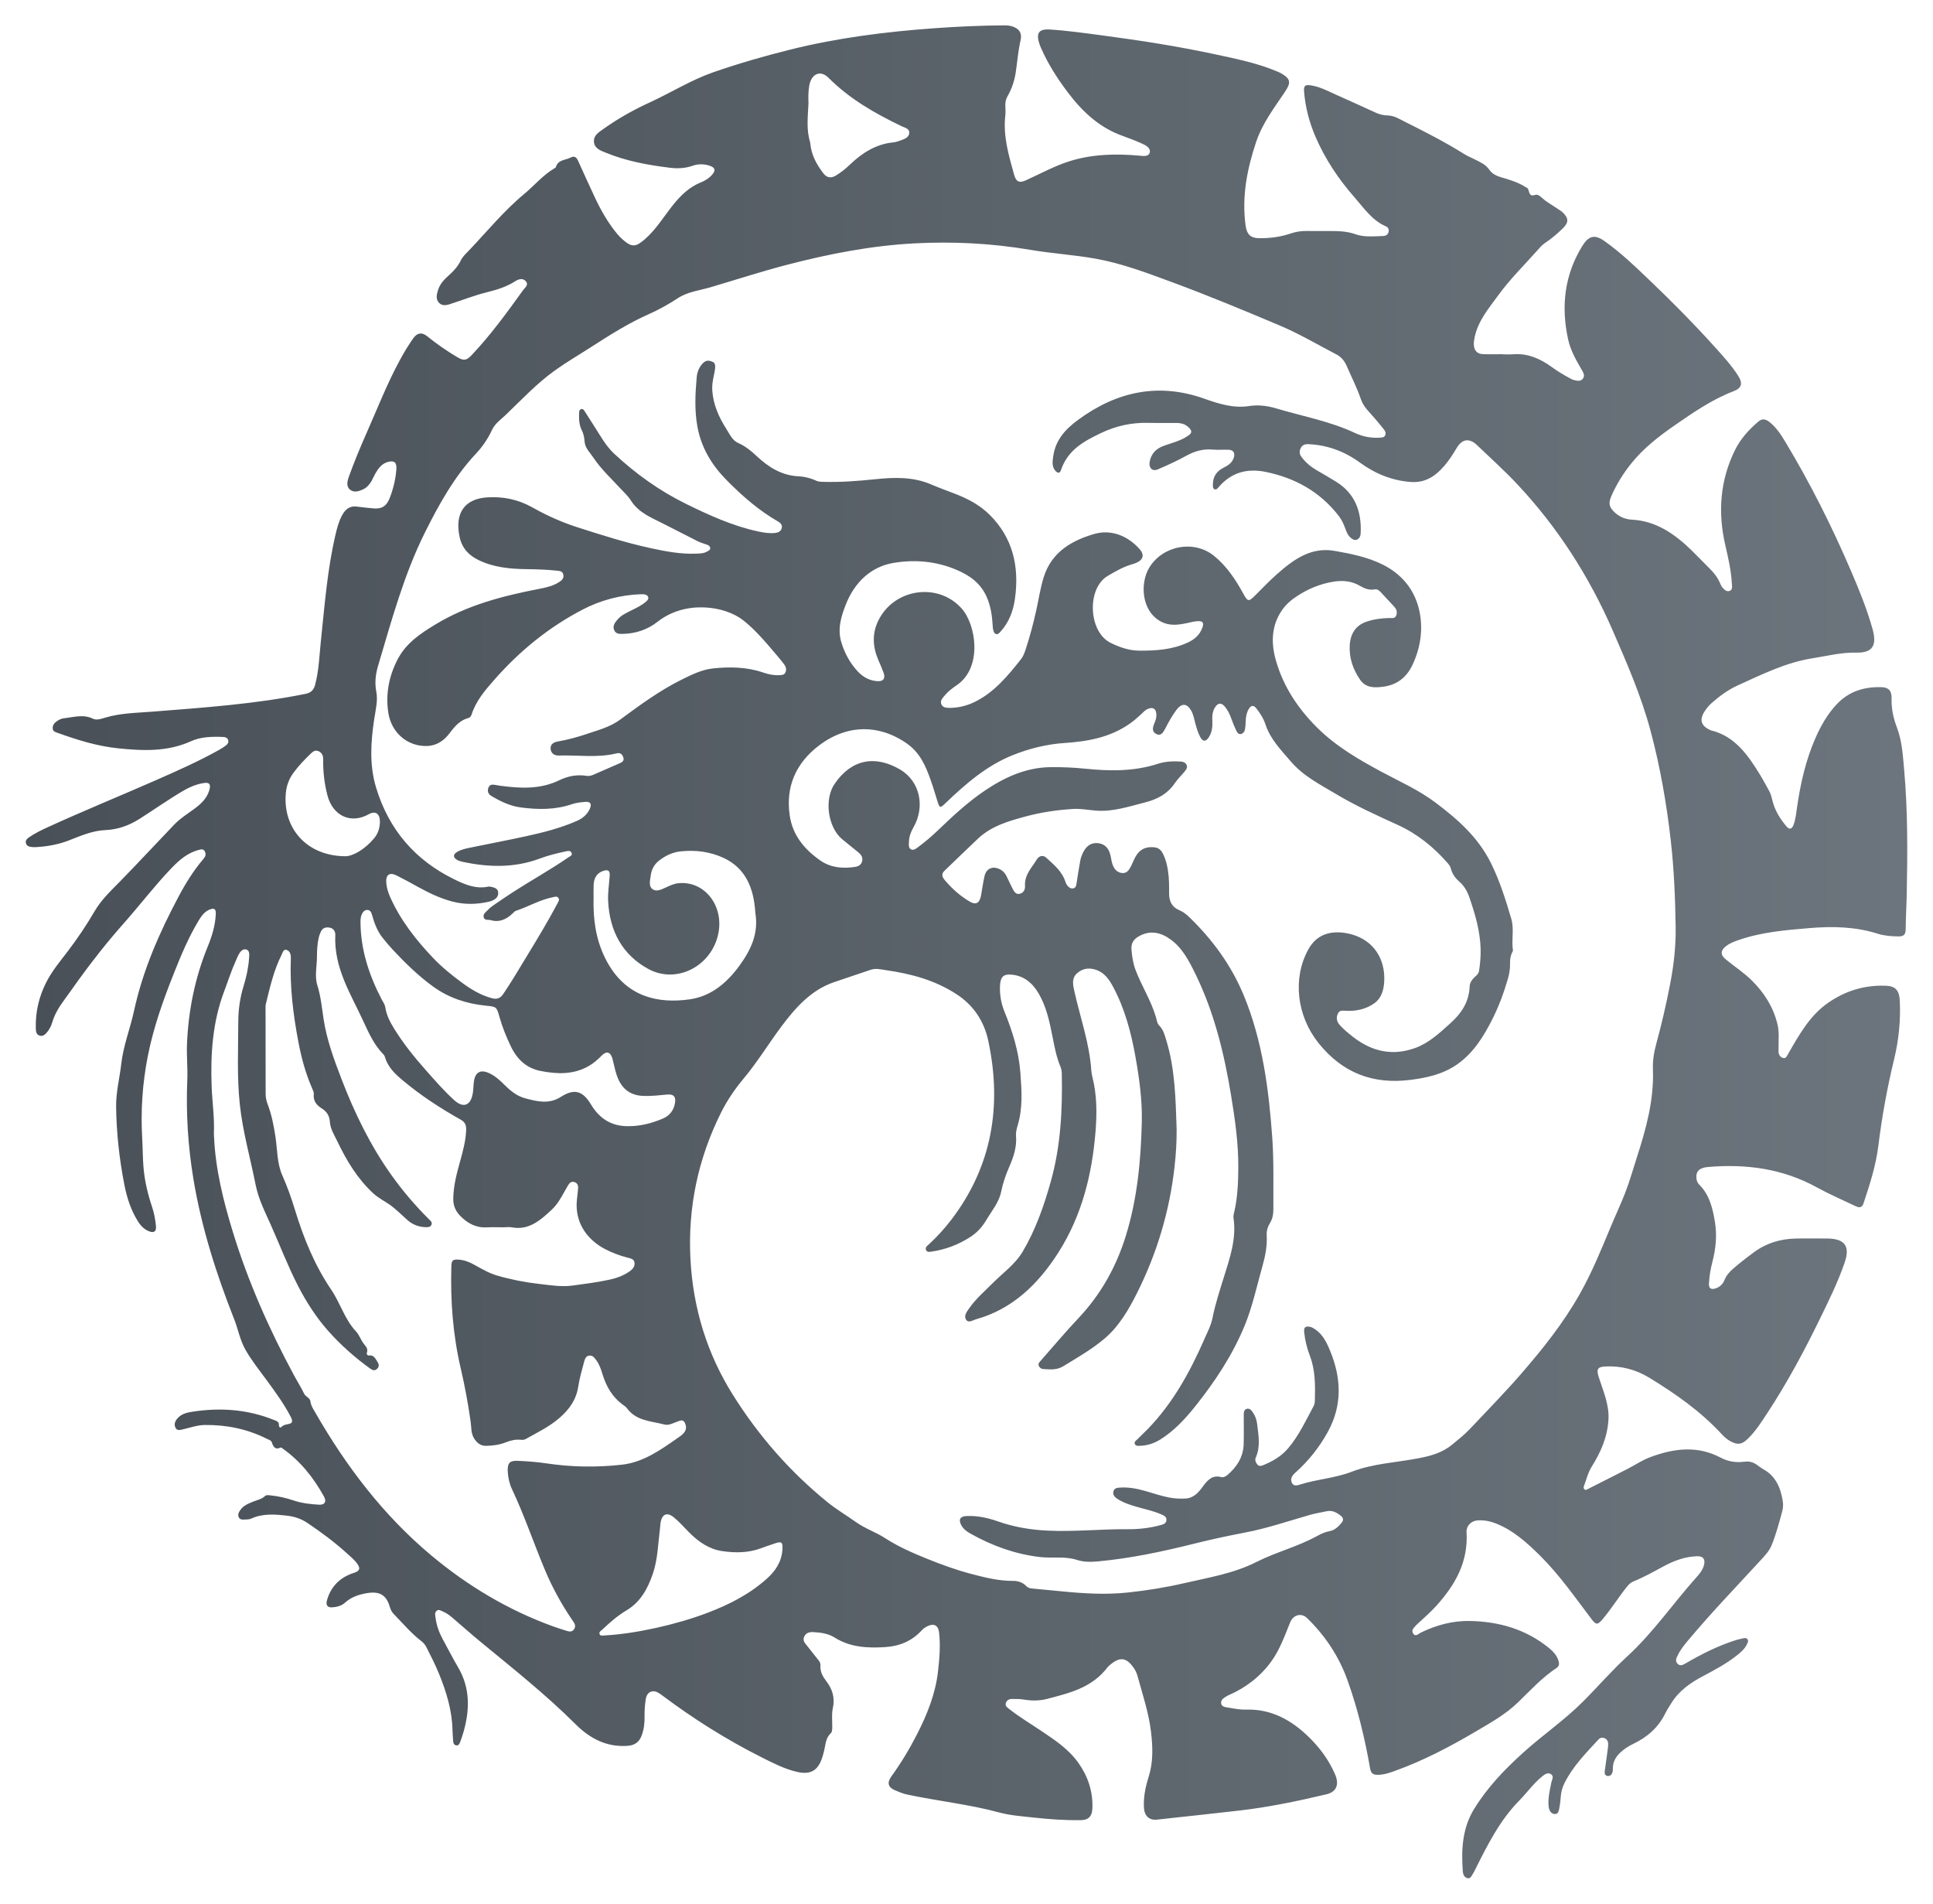 <svg width="130" height="128" viewBox="0 0 130 128" fill="none" xmlns="http://www.w3.org/2000/svg">
<path d="M101.043 23.824C101.287 23.824 101.533 23.84 101.775 23.821C102.74 23.745 103.577 24.111 104.355 24.674C104.741 24.954 105.144 25.201 105.56 25.424C105.653 25.474 105.749 25.528 105.849 25.552C106.064 25.604 106.305 25.672 106.463 25.45C106.608 25.247 106.478 25.042 106.374 24.863C106 24.215 105.624 23.57 105.459 22.814C104.973 20.581 105.22 18.477 106.414 16.54C106.833 15.86 107.244 15.745 107.878 16.191C109.019 16.992 110.028 17.975 111.043 18.944C112.519 20.353 113.955 21.809 115.328 23.334C115.877 23.944 116.434 24.548 116.885 25.248C117.227 25.778 117.141 26.093 116.585 26.306C115.15 26.857 113.878 27.731 112.611 28.611C111.545 29.352 110.518 30.144 109.685 31.19C109.16 31.848 108.716 32.561 108.373 33.346C108.156 33.842 108.211 34.102 108.602 34.463C108.935 34.769 109.334 34.921 109.754 34.942C111.361 35.024 112.612 35.887 113.756 36.997C114.169 37.398 114.563 37.823 114.976 38.225C115.274 38.514 115.52 38.838 115.688 39.23C115.727 39.32 115.766 39.416 115.826 39.488C115.96 39.649 116.122 39.815 116.334 39.727C116.539 39.643 116.48 39.411 116.471 39.231C116.425 38.354 116.228 37.507 116.032 36.658C115.522 34.456 115.678 32.323 116.666 30.295C117.049 29.509 117.619 28.885 118.263 28.339C118.503 28.136 118.736 28.174 118.967 28.35C119.434 28.703 119.758 29.194 120.06 29.696C121.736 32.477 123.197 35.386 124.488 38.393C125.033 39.663 125.555 40.944 125.932 42.286C126.251 43.423 125.928 43.908 124.82 43.883C123.823 43.862 122.865 44.109 121.891 44.263C120.104 44.545 118.491 45.35 116.857 46.091C116.216 46.382 115.635 46.811 115.095 47.289C114.927 47.438 114.779 47.622 114.652 47.814C114.279 48.379 114.387 48.781 114.969 49.064C115.001 49.079 115.031 49.1 115.064 49.108C116.642 49.486 117.54 50.735 118.36 52.081C118.577 52.436 118.77 52.806 118.975 53.169C119.096 53.385 119.151 53.62 119.212 53.864C119.377 54.527 119.735 55.084 120.162 55.585C120.345 55.799 120.516 55.742 120.615 55.478C120.76 55.092 120.799 54.68 120.858 54.273C121.091 52.663 121.448 51.09 122.101 49.611C122.466 48.785 122.911 48.007 123.521 47.358C124.36 46.463 125.407 46.168 126.551 46.206C127.025 46.221 127.231 46.461 127.216 46.97C127.195 47.658 127.336 48.288 127.578 48.929C127.913 49.812 127.973 50.773 128.057 51.718C128.311 54.569 128.289 57.428 128.23 60.286C128.215 60.996 128.169 61.706 128.165 62.418C128.163 62.856 128.047 62.971 127.636 62.964C127.182 62.956 126.722 62.922 126.291 62.785C124.783 62.306 123.245 62.275 121.699 62.404C120.09 62.539 118.478 62.67 116.926 63.208C116.626 63.311 116.33 63.421 116.073 63.624C115.708 63.913 115.69 64.2 116.053 64.5C116.642 64.986 117.283 65.395 117.831 65.942C118.649 66.758 119.261 67.707 119.543 68.881C119.664 69.386 119.608 69.9 119.614 70.41C119.615 70.51 119.605 70.61 119.609 70.709C119.618 70.918 119.72 71.073 119.9 71.132C120.108 71.201 120.171 71.011 120.258 70.861C120.992 69.59 121.7 68.306 122.913 67.452C124.115 66.607 125.418 66.224 126.84 66.281C127.477 66.307 127.734 66.592 127.767 67.29C127.83 68.621 127.696 69.938 127.385 71.223C126.921 73.135 126.569 75.067 126.327 77.025C126.161 78.37 125.75 79.645 125.326 80.915C125.211 81.261 124.988 81.195 124.76 81.086C123.901 80.675 123.025 80.299 122.189 79.839C119.877 78.567 117.42 78.252 114.873 78.467C114.29 78.516 114.041 78.765 114.09 79.23C114.108 79.398 114.168 79.545 114.283 79.659C114.975 80.346 115.192 81.265 115.34 82.207C115.479 83.094 115.392 83.972 115.167 84.836C115.042 85.318 114.957 85.808 114.932 86.309C114.916 86.628 115.074 86.714 115.326 86.647C115.622 86.567 115.854 86.375 115.976 86.073C116.105 85.751 116.314 85.517 116.564 85.302C117.017 84.911 117.486 84.546 117.966 84.194C118.81 83.574 119.752 83.303 120.759 83.279C121.479 83.262 122.2 83.276 122.921 83.277C122.967 83.277 123.014 83.278 123.06 83.281C124.097 83.344 124.418 83.835 124.064 84.877C123.617 86.193 123.003 87.429 122.4 88.667C121.343 90.835 120.206 92.954 118.893 94.959C118.479 95.591 118.076 96.235 117.533 96.755C117.137 97.135 116.864 97.169 116.39 96.918C116.157 96.794 115.963 96.619 115.782 96.423C114.351 94.878 112.666 93.702 110.916 92.636C110.016 92.087 109.02 91.828 107.969 91.88C107.431 91.906 107.354 92.071 107.521 92.597C107.813 93.523 108.23 94.418 108.174 95.442C108.109 96.619 107.657 97.645 107.063 98.591C106.792 99.022 106.688 99.495 106.516 99.952C106.489 100.025 106.504 100.102 106.569 100.153C106.621 100.194 106.674 100.179 106.731 100.15C107.651 99.682 108.576 99.223 109.493 98.749C109.985 98.495 110.448 98.179 110.966 97.985C112.56 97.388 114.148 97.174 115.736 98.019C116.237 98.286 116.782 98.356 117.335 98.284C117.655 98.242 117.93 98.319 118.188 98.516C118.32 98.617 118.455 98.717 118.599 98.797C119.411 99.246 119.751 100.02 119.897 100.936C119.936 101.177 119.919 101.409 119.856 101.639C119.646 102.403 119.445 103.172 119.146 103.901C118.972 104.328 118.646 104.65 118.345 104.978C116.721 106.744 115.059 108.472 113.512 110.32C113.256 110.626 113.006 110.94 112.829 111.309C112.744 111.484 112.639 111.677 112.811 111.859C112.988 112.047 113.168 111.957 113.352 111.85C114.446 111.212 115.57 110.648 116.769 110.271C116.924 110.222 117.086 110.196 117.244 110.158C117.351 110.132 117.458 110.124 117.529 110.232C117.602 110.342 117.537 110.452 117.492 110.548C117.338 110.884 117.066 111.105 116.795 111.32C116.09 111.878 115.306 112.291 114.526 112.706C113.692 113.15 112.927 113.671 112.399 114.522C112.258 114.75 112.109 114.975 111.99 115.217C111.51 116.189 110.755 116.821 109.838 117.258C109.528 117.406 109.241 117.592 108.983 117.829C108.67 118.117 108.462 118.463 108.47 118.927C108.472 119.024 108.46 119.13 108.424 119.218C108.362 119.372 108.234 119.444 108.082 119.409C107.922 119.372 107.906 119.229 107.925 119.082C107.992 118.588 108.063 118.095 108.129 117.601C108.144 117.49 108.153 117.377 108.154 117.265C108.154 117.088 108.081 116.951 107.924 116.881C107.772 116.813 107.623 116.831 107.504 116.96C106.664 117.874 105.784 118.752 105.211 119.906C105.077 120.175 104.998 120.458 104.97 120.76C104.947 120.996 104.934 121.234 104.888 121.465C104.844 121.686 104.84 122.003 104.537 121.973C104.274 121.948 104.166 121.682 104.145 121.422C104.103 120.893 104.226 120.381 104.329 119.869C104.365 119.683 104.519 119.462 104.333 119.313C104.123 119.145 103.901 119.294 103.726 119.435C103.137 119.909 102.692 120.545 102.162 121.083C100.871 122.394 100.046 124.041 99.219 125.69C99.17 125.788 99.123 125.89 99.063 125.982C98.966 126.128 98.902 126.348 98.676 126.283C98.467 126.224 98.392 126.027 98.377 125.821C98.269 124.353 98.348 122.925 99.134 121.642C100.038 120.168 101.205 118.961 102.454 117.834C103.752 116.661 105.192 115.681 106.437 114.438C107.449 113.428 108.392 112.334 109.441 111.371C111.175 109.781 112.522 107.813 114.087 106.059C114.288 105.835 114.485 105.601 114.581 105.296C114.715 104.871 114.564 104.632 114.15 104.641C113.331 104.658 112.578 104.942 111.855 105.332C111.201 105.686 110.552 106.05 109.866 106.328C109.689 106.4 109.552 106.523 109.425 106.679C108.84 107.406 108.348 108.214 107.74 108.921C107.45 109.256 107.331 109.258 107.057 108.896C105.948 107.437 104.898 105.921 103.607 104.635C102.71 103.742 101.777 102.898 100.603 102.437C100.193 102.276 99.775 102.195 99.339 102.235C98.94 102.272 98.605 102.605 98.63 103.012C98.753 105.041 97.852 106.578 96.611 107.959C96.238 108.373 95.826 108.737 95.419 109.11C95.366 109.158 95.307 109.201 95.262 109.256C95.121 109.428 94.866 109.596 95.046 109.85C95.209 110.08 95.406 109.846 95.573 109.766C96.615 109.263 97.709 108.971 98.849 108.994C100.802 109.032 102.629 109.538 104.212 110.843C104.466 111.052 104.68 111.292 104.797 111.617C104.869 111.816 104.888 112.018 104.69 112.149C103.72 112.786 102.93 113.652 102.094 114.463C101.26 115.272 100.262 115.827 99.286 116.403C97.523 117.444 95.718 118.391 93.804 119.077C93.409 119.218 93.012 119.355 92.581 119.336C92.308 119.324 92.194 119.193 92.146 118.915C91.793 116.9 91.317 114.919 90.632 113.002C90.047 111.364 89.116 109.976 87.909 108.802C87.526 108.429 86.98 108.566 86.766 109.09C86.398 109.994 86.071 110.925 85.502 111.709C84.752 112.742 83.783 113.477 82.655 113.972C82.634 113.982 82.609 113.985 82.59 113.998C82.395 114.127 82.111 114.234 82.122 114.498C82.134 114.781 82.442 114.789 82.644 114.825C83.032 114.896 83.429 114.964 83.82 114.953C85.48 114.908 86.839 115.639 88.029 116.804C88.755 117.515 89.363 118.327 89.783 119.296C90.079 119.979 89.895 120.485 89.207 120.648C87.281 121.103 85.347 121.508 83.385 121.736C81.527 121.951 79.666 122.147 77.807 122.351C77.292 122.408 76.962 122.099 76.933 121.547C76.897 120.836 77.032 120.159 77.245 119.492C77.562 118.499 77.533 117.497 77.411 116.462C77.26 115.172 76.85 113.97 76.515 112.74C76.466 112.56 76.402 112.387 76.3 112.231C75.784 111.433 75.321 111.36 74.626 111.971C74.581 112.011 74.531 112.046 74.495 112.094C73.445 113.489 71.921 113.84 70.417 114.234C69.888 114.373 69.36 114.363 68.825 114.274C68.575 114.232 68.316 114.24 68.061 114.237C67.874 114.236 67.708 114.313 67.645 114.513C67.584 114.707 67.738 114.807 67.857 114.901C68.54 115.444 69.284 115.883 70.002 116.367C70.915 116.983 71.843 117.581 72.519 118.527C73.15 119.412 73.489 120.391 73.471 121.51C73.462 122.113 73.233 122.38 72.668 122.387C71.598 122.4 70.532 122.324 69.469 122.207C68.706 122.123 67.936 122.069 67.193 121.868C65.151 121.315 63.055 121.102 60.996 120.661C60.725 120.603 60.462 120.491 60.203 120.382C59.718 120.18 59.638 119.872 59.955 119.433C60.599 118.545 61.165 117.602 61.67 116.616C62.351 115.284 62.913 113.901 63.085 112.377C63.182 111.512 63.257 110.639 63.156 109.765C63.103 109.311 62.837 109.147 62.436 109.317C62.274 109.387 62.124 109.477 61.998 109.615C61.311 110.365 60.465 110.696 59.496 110.753C58.319 110.822 57.178 110.767 56.121 110.102C55.697 109.835 55.197 109.77 54.707 109.743C54.456 109.728 54.208 109.773 54.082 110.051C53.959 110.322 54.147 110.493 54.288 110.673C54.542 110.997 54.798 111.32 55.054 111.642C55.133 111.741 55.187 111.852 55.177 111.982C55.145 112.403 55.332 112.728 55.565 113.032C55.979 113.572 56.168 114.152 56.009 114.872C55.922 115.264 55.977 115.692 55.971 116.103C55.968 116.267 55.98 116.444 55.857 116.56C55.591 116.812 55.533 117.153 55.471 117.498C55.437 117.681 55.39 117.862 55.339 118.041C55.058 119.036 54.547 119.359 53.594 119.138C52.758 118.945 51.991 118.549 51.224 118.163C48.883 116.986 46.658 115.59 44.539 114C44.454 113.936 44.365 113.876 44.274 113.822C43.885 113.591 43.507 113.768 43.432 114.235C43.369 114.628 43.342 115.027 43.349 115.428C43.356 115.855 43.308 116.27 43.162 116.676C42.988 117.16 42.663 117.357 42.2 117.389C40.834 117.485 39.706 116.928 38.727 115.953C36.68 113.912 34.431 112.139 32.221 110.315C31.632 109.829 31.059 109.318 30.479 108.82C30.269 108.64 30.054 108.468 29.801 108.366C29.656 108.308 29.501 108.175 29.347 108.325C29.216 108.452 29.274 108.625 29.294 108.784C29.359 109.299 29.532 109.772 29.775 110.219C30.121 110.854 30.451 111.5 30.816 112.123C31.617 113.49 31.598 114.93 31.186 116.413C31.119 116.652 31.035 116.885 30.953 117.118C30.907 117.251 30.84 117.383 30.683 117.358C30.512 117.331 30.48 117.179 30.471 117.019C30.459 116.782 30.437 116.546 30.431 116.309C30.398 114.973 30.008 113.727 29.518 112.527C29.273 111.927 28.973 111.343 28.68 110.762C28.598 110.597 28.477 110.456 28.333 110.346C27.639 109.813 27.074 109.13 26.46 108.503C26.319 108.358 26.253 108.171 26.195 107.983C25.957 107.212 25.485 106.986 24.673 107.123C24.148 107.212 23.635 107.373 23.206 107.761C22.962 107.982 22.644 108.06 22.326 108.078C22.021 108.095 21.899 107.92 21.989 107.604C22.233 106.744 22.768 106.176 23.539 105.852C23.647 105.807 23.76 105.776 23.87 105.735C24.194 105.612 24.243 105.451 24.032 105.154C23.826 104.864 23.553 104.645 23.296 104.413C22.476 103.673 21.595 103.024 20.69 102.412C20.263 102.122 19.797 101.968 19.284 101.911C18.468 101.82 17.666 101.758 16.884 102.113C16.751 102.174 16.588 102.166 16.439 102.174C16.287 102.182 16.124 102.183 16.049 102C15.978 101.829 16.064 101.682 16.151 101.55C16.365 101.225 16.701 101.104 17.026 100.968C17.294 100.856 17.588 100.816 17.817 100.598C17.917 100.502 18.057 100.535 18.186 100.548C18.709 100.604 19.22 100.711 19.72 100.883C20.29 101.078 20.878 101.141 21.47 101.175C21.837 101.195 21.978 100.971 21.792 100.632C21.085 99.349 20.195 98.243 19.028 97.412C18.98 97.378 18.91 97.315 18.878 97.331C18.511 97.504 18.382 97.298 18.273 96.96C18.239 96.854 18.05 96.795 17.925 96.733C16.605 96.073 15.21 95.798 13.762 95.816C13.259 95.822 12.781 96.001 12.292 96.11C12.11 96.15 11.909 96.223 11.798 95.991C11.689 95.76 11.78 95.55 11.931 95.376C12.211 95.053 12.594 94.975 12.974 94.918C14.833 94.636 16.657 94.763 18.429 95.479C18.596 95.546 18.77 95.579 18.759 95.835C18.754 95.938 18.848 96.033 18.912 95.963C19.082 95.777 19.292 95.788 19.497 95.727C19.724 95.659 19.643 95.439 19.551 95.262C19.089 94.377 18.505 93.583 17.924 92.789C17.428 92.112 16.902 91.461 16.488 90.72C16.137 90.093 16.014 89.372 15.751 88.707C14.545 85.656 13.546 82.529 13.004 79.254C12.641 77.059 12.502 74.841 12.597 72.618C12.632 71.806 12.543 71.006 12.576 70.196C12.67 67.912 13.121 65.723 13.977 63.63C14.26 62.941 14.476 62.232 14.512 61.471C14.528 61.132 14.424 61.039 14.123 61.149C13.785 61.273 13.57 61.553 13.383 61.859C12.706 62.971 12.198 64.177 11.714 65.394C10.986 67.22 10.322 69.071 9.938 71.023C9.579 72.853 9.455 74.701 9.565 76.568C9.601 77.178 9.597 77.791 9.643 78.4C9.713 79.352 9.932 80.27 10.232 81.167C10.37 81.581 10.449 82.009 10.489 82.445C10.521 82.786 10.372 82.911 10.069 82.807C9.735 82.692 9.486 82.451 9.291 82.145C8.81 81.39 8.536 80.541 8.363 79.658C8.026 77.932 7.833 76.186 7.809 74.421C7.796 73.44 8.047 72.493 8.156 71.528C8.295 70.305 8.753 69.17 9.011 67.982C9.607 65.227 10.72 62.712 12.014 60.278C12.492 59.379 13.029 58.516 13.685 57.749C13.82 57.59 13.872 57.433 13.772 57.244C13.674 57.058 13.507 57.115 13.365 57.15C12.624 57.336 12.056 57.827 11.526 58.38C10.392 59.564 9.391 60.88 8.302 62.109C7.222 63.328 6.206 64.613 5.245 65.945C4.925 66.389 4.614 66.84 4.289 67.279C3.954 67.732 3.669 68.212 3.505 68.769C3.434 69.009 3.318 69.226 3.159 69.413C3.02 69.576 2.864 69.711 2.642 69.626C2.427 69.543 2.413 69.333 2.408 69.129C2.38 68.043 2.619 67.028 3.099 66.073C3.489 65.297 4.036 64.649 4.55 63.974C5.206 63.113 5.812 62.215 6.362 61.272C6.81 60.501 7.449 59.905 8.052 59.289C9.289 58.025 10.491 56.724 11.716 55.448C12.142 55.004 12.666 54.69 13.15 54.325C13.544 54.026 13.896 53.684 14.063 53.178C14.208 52.734 14.092 52.581 13.668 52.656C13.206 52.738 12.774 52.908 12.36 53.15C11.349 53.741 10.389 54.422 9.399 55.051C8.677 55.511 7.923 55.782 7.065 55.817C6.215 55.852 5.413 56.206 4.616 56.515C3.898 56.793 3.156 56.92 2.399 56.961C2.283 56.967 2.166 56.96 2.051 56.942C1.907 56.919 1.78 56.854 1.741 56.684C1.7 56.507 1.806 56.404 1.927 56.319C2.317 56.044 2.741 55.838 3.168 55.642C5.571 54.539 8.015 53.545 10.434 52.483C11.896 51.841 13.357 51.195 14.759 50.409C14.903 50.329 15.041 50.235 15.175 50.138C15.296 50.05 15.395 49.933 15.344 49.764C15.294 49.597 15.155 49.559 15.007 49.553C14.27 49.523 13.519 49.534 12.842 49.841C11.256 50.559 9.619 50.486 7.971 50.32C6.563 50.178 5.212 49.76 3.878 49.278C3.738 49.227 3.565 49.194 3.546 48.993C3.528 48.788 3.635 48.634 3.785 48.522C3.939 48.408 4.105 48.317 4.296 48.297C4.946 48.227 5.592 48.007 6.248 48.325C6.505 48.45 6.806 48.335 7.07 48.256C8.099 47.946 9.161 47.937 10.211 47.854C13.674 47.581 17.139 47.346 20.56 46.652C20.898 46.584 21.095 46.408 21.19 46.054C21.453 45.074 21.477 44.058 21.584 43.056C21.835 40.688 22.015 38.309 22.555 35.987C22.662 35.526 22.78 35.067 23.003 34.653C23.222 34.249 23.526 33.993 24.001 34.063C24.358 34.115 24.717 34.141 25.075 34.181C25.648 34.245 25.991 34.054 26.212 33.482C26.448 32.87 26.605 32.227 26.656 31.564C26.692 31.091 26.517 30.947 26.092 31.059C25.673 31.17 25.434 31.505 25.225 31.872C25.14 32.02 25.078 32.185 24.993 32.333C24.849 32.58 24.667 32.791 24.412 32.908C24.115 33.044 23.782 33.143 23.52 32.906C23.263 32.674 23.368 32.315 23.47 32.031C23.831 31.031 24.237 30.053 24.667 29.083C25.39 27.45 26.041 25.779 26.892 24.212C27.167 23.705 27.463 23.212 27.794 22.745C28.059 22.37 28.373 22.323 28.722 22.604C29.373 23.129 30.055 23.603 30.769 24.024C31.192 24.274 31.377 24.24 31.725 23.872C32.996 22.53 34.09 21.024 35.176 19.514C35.292 19.353 35.576 19.159 35.366 18.914C35.173 18.688 34.897 18.753 34.658 18.906C34.065 19.288 33.418 19.485 32.745 19.651C31.899 19.86 31.078 20.189 30.243 20.455C29.98 20.539 29.699 20.576 29.495 20.325C29.294 20.077 29.376 19.781 29.459 19.507C29.595 19.06 29.91 18.758 30.233 18.47C30.541 18.196 30.807 17.887 30.993 17.506C31.115 17.255 31.311 17.079 31.494 16.888C32.734 15.593 33.877 14.183 35.252 13.044C35.94 12.474 36.523 11.761 37.299 11.312C37.329 11.294 37.371 11.273 37.38 11.244C37.534 10.721 38.016 10.782 38.362 10.6C38.622 10.463 38.765 10.558 38.883 10.82C39.245 11.63 39.616 12.436 39.99 13.239C40.407 14.136 40.892 14.985 41.516 15.736C41.624 15.865 41.743 15.986 41.868 16.097C42.476 16.639 42.744 16.624 43.354 16.099C44.126 15.434 44.653 14.54 45.289 13.75C45.799 13.116 46.366 12.581 47.104 12.277C47.398 12.157 47.676 12 47.895 11.745C48.141 11.459 48.098 11.275 47.747 11.151C47.36 11.016 46.961 11.013 46.58 11.146C46.069 11.324 45.556 11.344 45.032 11.278C43.563 11.094 42.11 10.833 40.722 10.259C40.387 10.12 39.987 9.989 39.946 9.545C39.904 9.101 40.278 8.888 40.575 8.676C41.563 7.968 42.617 7.382 43.707 6.882C45.138 6.225 46.492 5.372 47.976 4.857C49.677 4.268 51.403 3.77 53.145 3.336C56.333 2.542 59.571 2.134 62.831 1.899C64.395 1.786 65.96 1.716 67.528 1.705C67.751 1.704 67.969 1.724 68.178 1.811C68.585 1.981 68.742 2.264 68.636 2.715C68.472 3.42 68.419 4.143 68.313 4.857C68.226 5.435 68.046 5.969 67.764 6.463C67.656 6.653 67.605 6.845 67.611 7.064C67.618 7.301 67.635 7.542 67.609 7.775C67.453 9.156 67.839 10.442 68.198 11.732C68.339 12.239 68.554 12.324 69.007 12.118C69.969 11.681 70.911 11.164 71.908 10.847C73.445 10.359 75.043 10.324 76.638 10.467C76.91 10.492 77.261 10.549 77.328 10.237C77.389 9.949 77.061 9.77 76.817 9.661C76.377 9.465 75.929 9.29 75.478 9.129C73.955 8.586 72.795 7.518 71.809 6.205C71.107 5.272 70.47 4.289 69.998 3.194C69.969 3.126 69.939 3.059 69.915 2.988C69.659 2.242 69.85 1.938 70.59 1.984C71.784 2.058 72.971 2.227 74.158 2.385C76.683 2.719 79.199 3.111 81.694 3.646C83.128 3.953 84.57 4.24 85.938 4.824C86.014 4.857 86.09 4.889 86.161 4.93C86.801 5.306 86.841 5.544 86.413 6.181C85.695 7.253 84.902 8.282 84.478 9.546C83.87 11.361 83.505 13.217 83.769 15.162C83.851 15.761 84.109 16.011 84.678 16.017C85.39 16.024 86.094 15.937 86.775 15.708C87.135 15.587 87.494 15.522 87.871 15.531C88.335 15.542 88.8 15.532 89.265 15.534C89.901 15.536 90.527 15.523 91.156 15.749C91.75 15.962 92.398 15.888 93.026 15.869C93.203 15.863 93.346 15.778 93.39 15.582C93.43 15.409 93.335 15.275 93.203 15.218C92.286 14.829 91.724 13.986 91.087 13.26C90.032 12.057 89.134 10.724 88.479 9.214C88.058 8.242 87.79 7.229 87.703 6.161C87.673 5.786 87.757 5.685 88.123 5.734C88.766 5.82 89.339 6.143 89.928 6.402C90.799 6.785 91.662 7.186 92.529 7.579C92.778 7.692 93.035 7.757 93.307 7.761C93.754 7.765 94.135 8.013 94.517 8.204C95.854 8.873 97.187 9.551 98.463 10.352C98.712 10.508 98.988 10.615 99.249 10.75C99.589 10.925 99.926 11.064 100.175 11.431C100.423 11.798 100.878 11.896 101.282 12.016C101.663 12.129 102.036 12.268 102.393 12.451C102.487 12.499 102.569 12.579 102.667 12.613C102.909 12.698 102.724 13.286 103.243 13.105C103.5 13.016 103.757 13.392 104.016 13.555C104.276 13.72 104.532 13.891 104.79 14.061C104.879 14.119 104.974 14.17 105.053 14.242C105.507 14.653 105.526 14.945 105.091 15.368C104.723 15.726 104.331 16.056 103.905 16.34C103.702 16.475 103.533 16.677 103.365 16.865C102.483 17.857 101.532 18.792 100.751 19.87C100.134 20.72 99.416 21.548 99.177 22.662C99.144 22.818 99.117 22.982 99.119 23.141C99.124 23.556 99.33 23.795 99.719 23.811C100.16 23.83 100.602 23.816 101.043 23.816C101.043 23.818 101.043 23.821 101.043 23.824ZM79.132 75.899C79.14 76.75 79.088 77.597 78.993 78.439C78.661 81.424 77.816 84.237 76.498 86.883C75.915 88.054 75.261 89.181 74.272 90.016C73.411 90.743 72.443 91.292 71.495 91.872C71.085 92.123 70.62 92.087 70.165 92.054C70.03 92.045 69.916 91.971 69.861 91.837C69.804 91.698 69.895 91.602 69.977 91.51C70.824 90.551 71.647 89.567 72.523 88.639C74.018 87.055 75.073 85.198 75.728 83.057C76.488 80.576 76.731 78.014 76.79 75.426C76.823 73.961 76.621 72.51 76.366 71.075C76.068 69.401 75.634 67.771 74.822 66.286C74.583 65.849 74.29 65.452 73.84 65.26C73.361 65.055 72.869 65.068 72.453 65.425C72.05 65.77 72.157 66.227 72.264 66.698C72.661 68.454 73.272 70.157 73.394 71.982C73.404 72.13 73.432 72.279 73.468 72.423C73.773 73.622 73.776 74.837 73.679 76.065C73.448 78.986 72.749 81.742 71.197 84.19C69.818 86.367 68.065 88.036 65.627 88.712C65.41 88.772 65.12 88.995 64.959 88.712C64.814 88.457 65.027 88.192 65.179 87.972C65.619 87.336 66.198 86.847 66.73 86.309C67.43 85.601 68.262 85.031 68.788 84.142C69.647 82.687 70.208 81.087 70.669 79.445C71.335 77.074 71.46 74.637 71.409 72.181C71.406 72.016 71.376 71.858 71.313 71.708C71.043 71.066 70.918 70.381 70.783 69.696C70.585 68.695 70.374 67.695 69.857 66.809C69.431 66.08 68.852 65.61 68.032 65.534C67.492 65.484 67.284 65.68 67.254 66.259C67.222 66.87 67.325 67.458 67.55 68.013C68.085 69.335 68.516 70.68 68.624 72.137C68.713 73.326 68.792 74.501 68.444 75.661C68.377 75.884 68.31 76.13 68.329 76.358C68.396 77.125 68.163 77.802 67.868 78.475C67.637 79.003 67.45 79.542 67.332 80.125C67.185 80.85 66.698 81.418 66.331 82.038C66.051 82.51 65.693 82.896 65.246 83.182C64.448 83.693 63.589 84.02 62.667 84.153C62.529 84.173 62.361 84.217 62.285 84.062C62.194 83.874 62.361 83.769 62.471 83.668C63.009 83.17 63.508 82.63 63.959 82.041C66.689 78.477 67.412 74.416 66.464 69.98C66.182 68.661 65.472 67.606 64.371 66.877C62.891 65.9 61.255 65.471 59.562 65.23C59.232 65.183 58.899 65.09 58.561 65.207C57.731 65.492 56.897 65.762 56.068 66.049C54.56 66.57 53.516 67.73 52.56 69.009C51.695 70.167 50.936 71.416 50.012 72.521C49.417 73.232 48.902 73.988 48.482 74.831C46.948 77.912 46.248 81.194 46.436 84.68C46.615 87.992 47.558 91.033 49.292 93.794C51.044 96.583 53.163 98.989 55.661 101.013C56.265 101.502 56.93 101.891 57.558 102.34C58.181 102.785 58.897 103.014 59.536 103.43C60.389 103.984 61.321 104.393 62.255 104.774C63.263 105.184 64.277 105.557 65.333 105.833C66.264 106.077 67.177 106.304 68.137 106.299C68.468 106.297 68.78 106.395 69.03 106.656C69.145 106.776 69.295 106.8 69.448 106.814C70.084 106.874 70.72 106.934 71.355 106.996C72.86 107.145 74.36 107.242 75.875 107.077C77.135 106.94 78.375 106.745 79.616 106.457C81.272 106.073 82.946 105.812 84.505 105.024C85.817 104.361 87.25 104.006 88.549 103.296C88.828 103.144 89.106 103.008 89.426 102.952C89.753 102.896 90.01 102.654 90.228 102.388C90.367 102.218 90.355 102.059 90.169 101.915C89.879 101.691 89.597 101.529 89.206 101.619C88.856 101.7 88.496 101.747 88.148 101.846C86.668 102.268 85.207 102.77 83.692 103.057C82.572 103.27 81.454 103.51 80.346 103.787C78.195 104.325 76.033 104.788 73.828 104.988C73.36 105.03 72.886 105.035 72.444 104.892C71.611 104.621 70.761 104.791 69.928 104.693C68.288 104.501 66.733 103.944 65.268 103.12C65.031 102.987 64.806 102.828 64.661 102.572C64.444 102.189 64.563 101.96 64.984 101.939C65.715 101.901 66.419 102.054 67.107 102.296C68.197 102.679 69.312 102.866 70.459 102.919C72.261 103.003 74.057 102.808 75.858 102.823C76.585 102.829 77.32 102.747 78.034 102.553C78.214 102.504 78.427 102.456 78.446 102.215C78.466 101.968 78.254 101.895 78.085 101.82C77.6 101.605 77.085 101.498 76.579 101.355C76.096 101.219 75.613 101.077 75.178 100.802C75.004 100.692 74.829 100.553 74.876 100.305C74.927 100.04 75.157 100.035 75.352 100.023C75.915 99.99 76.464 100.094 77.004 100.248C77.554 100.405 78.096 100.595 78.659 100.698C79.015 100.763 79.376 100.78 79.735 100.76C80.26 100.732 80.592 100.376 80.893 99.957C81.199 99.53 81.538 99.159 82.12 99.317C82.27 99.358 82.428 99.281 82.544 99.181C83.177 98.642 83.621 97.978 83.642 97.074C83.657 96.425 83.644 95.775 83.646 95.126C83.647 94.96 83.66 94.785 83.842 94.731C84.012 94.679 84.133 94.79 84.228 94.923C84.401 95.165 84.511 95.442 84.546 95.744C84.632 96.497 84.785 97.253 84.459 97.99C84.38 98.166 84.444 98.333 84.561 98.472C84.674 98.606 84.812 98.575 84.948 98.519C85.572 98.263 86.158 97.935 86.617 97.4C87.34 96.556 87.812 95.533 88.341 94.552C88.397 94.448 88.425 94.314 88.428 94.192C88.455 93.167 88.468 92.144 88.095 91.168C87.9 90.658 87.766 90.128 87.711 89.578C87.68 89.263 87.779 89.164 88.066 89.207C88.209 89.228 88.329 89.305 88.447 89.383C88.947 89.713 89.209 90.237 89.439 90.791C90.206 92.633 90.29 94.459 89.316 96.249C88.737 97.314 87.995 98.237 87.111 99.025C86.907 99.207 86.754 99.426 86.882 99.703C87.002 99.962 87.264 99.874 87.448 99.816C88.584 99.455 89.78 99.394 90.902 98.961C92.346 98.404 93.884 98.344 95.38 98.057C96.202 97.9 96.995 97.691 97.668 97.13C98.062 96.801 98.473 96.487 98.827 96.111C99.999 94.866 101.197 93.649 102.321 92.352C103.763 90.688 105.138 88.968 106.241 87.014C107.057 85.57 107.687 84.028 108.326 82.491C108.643 81.728 108.995 80.982 109.296 80.213C109.597 79.444 109.819 78.639 110.075 77.85C110.698 75.921 111.242 73.975 111.164 71.899C111.142 71.318 111.234 70.753 111.385 70.2C111.751 68.858 112.065 67.502 112.328 66.132C112.569 64.881 112.712 63.615 112.693 62.34C112.664 60.382 112.583 58.424 112.36 56.477C112.078 54.008 111.652 51.573 111.015 49.177C110.39 46.825 109.427 44.618 108.471 42.42C106.872 38.743 104.741 35.438 102.047 32.565C101.18 31.64 100.243 30.804 99.335 29.931C98.81 29.427 98.318 29.515 97.951 30.146C97.71 30.56 97.447 30.957 97.14 31.316C96.535 32.027 95.837 32.479 94.881 32.408C93.613 32.314 92.486 31.854 91.446 31.095C90.412 30.342 89.271 29.928 88.021 29.867C87.772 29.855 87.566 29.899 87.452 30.183C87.345 30.447 87.443 30.628 87.6 30.82C87.865 31.145 88.173 31.4 88.525 31.603C88.975 31.863 89.426 32.123 89.868 32.398C91.11 33.17 91.582 34.369 91.509 35.863C91.5 36.049 91.431 36.206 91.263 36.282C91.102 36.356 90.971 36.266 90.847 36.166C90.661 36.018 90.571 35.8 90.49 35.578C90.379 35.275 90.257 34.981 90.062 34.726C88.777 33.047 87.087 32.14 85.134 31.733C83.908 31.478 82.827 31.741 81.955 32.757C81.886 32.839 81.805 32.942 81.691 32.901C81.552 32.85 81.572 32.697 81.571 32.578C81.57 32.044 81.826 31.688 82.261 31.464C82.547 31.317 82.828 31.163 82.959 30.824C83.092 30.481 82.964 30.253 82.621 30.241C82.261 30.228 81.898 30.26 81.54 30.229C80.905 30.174 80.335 30.338 79.77 30.651C79.153 30.995 78.507 31.283 77.861 31.562C77.495 31.72 77.239 31.455 77.32 31.039C77.423 30.515 77.737 30.186 78.192 30.007C78.476 29.896 78.769 29.814 79.055 29.71C79.375 29.595 79.687 29.462 79.967 29.253C80.154 29.114 80.162 28.98 80.001 28.798C79.755 28.52 79.449 28.443 79.116 28.44C78.477 28.434 77.838 28.448 77.199 28.433C76.092 28.407 75.033 28.642 74.029 29.125C72.908 29.664 71.806 30.245 71.349 31.623C71.282 31.826 71.139 31.829 70.996 31.676C70.715 31.374 70.787 31.002 70.838 30.65C71 29.547 71.692 28.831 72.486 28.245C75.101 26.314 77.92 25.717 80.99 26.806C81.96 27.151 82.951 27.464 83.995 27.304C84.619 27.208 85.219 27.28 85.82 27.459C87.597 27.988 89.427 28.316 91.133 29.115C91.659 29.362 92.222 29.466 92.801 29.427C92.94 29.417 93.091 29.426 93.162 29.26C93.231 29.097 93.141 28.965 93.054 28.851C92.876 28.621 92.683 28.405 92.499 28.18C92.156 27.759 91.718 27.404 91.534 26.866C91.263 26.078 90.888 25.346 90.561 24.589C90.419 24.261 90.191 23.995 89.897 23.842C88.623 23.179 87.379 22.44 86.059 21.884C83.67 20.875 81.275 19.88 78.847 18.982C77.146 18.353 75.441 17.705 73.661 17.39C72.207 17.133 70.729 17.042 69.273 16.796C66.68 16.357 64.081 16.225 61.461 16.366C58.572 16.522 55.745 17.073 52.94 17.802C51.212 18.251 49.511 18.804 47.798 19.311C47.051 19.532 46.261 19.608 45.579 20.055C44.958 20.462 44.317 20.821 43.64 21.121C42.285 21.722 41.02 22.518 39.765 23.328C38.949 23.855 38.108 24.342 37.317 24.909C36.116 25.77 35.087 26.864 34.015 27.895C33.689 28.209 33.294 28.467 33.092 28.903C32.813 29.503 32.447 30.038 32.011 30.502C30.564 32.043 29.534 33.888 28.582 35.797C27.168 38.634 26.338 41.706 25.433 44.748C25.265 45.313 25.187 45.885 25.308 46.51C25.425 47.115 25.257 47.751 25.165 48.366C24.935 49.896 24.838 51.431 25.285 52.928C26.153 55.831 27.959 57.847 30.512 59.107C31.239 59.466 31.989 59.792 32.828 59.618C32.925 59.598 33.037 59.627 33.137 59.654C33.308 59.702 33.479 59.769 33.503 59.998C33.526 60.224 33.415 60.382 33.242 60.486C33.143 60.547 33.031 60.594 32.92 60.621C32.092 60.816 31.262 60.837 30.435 60.623C29.617 60.411 28.854 60.046 28.109 59.634C27.634 59.371 27.159 59.109 26.675 58.867C26.185 58.622 25.925 58.826 25.981 59.394C26.012 59.72 26.11 60.027 26.241 60.322C26.945 61.898 27.982 63.207 29.131 64.416C29.709 65.024 30.354 65.545 31.026 66.043C31.68 66.528 32.335 66.923 33.103 67.124C33.431 67.21 33.654 67.118 33.852 66.826C34.399 66.017 34.895 65.174 35.403 64.338C36.121 63.158 36.839 61.977 37.488 60.751C37.548 60.638 37.651 60.507 37.551 60.371C37.456 60.243 37.316 60.301 37.192 60.325C36.315 60.496 35.533 60.967 34.69 61.245C34.617 61.268 34.556 61.341 34.496 61.399C34.067 61.82 33.584 62.038 32.997 61.869C32.836 61.823 32.601 61.907 32.534 61.692C32.46 61.45 32.687 61.325 32.819 61.18C32.923 61.064 33.048 60.967 33.174 60.88C33.614 60.576 34.054 60.273 34.503 59.984C35.737 59.188 37.021 58.481 38.233 57.643C38.33 57.575 38.511 57.529 38.441 57.352C38.377 57.185 38.214 57.209 38.073 57.24C37.481 57.37 36.89 57.508 36.319 57.723C34.598 58.37 32.853 58.324 31.096 57.945C30.972 57.919 30.845 57.879 30.735 57.814C30.464 57.653 30.463 57.455 30.732 57.29C31.008 57.12 31.32 57.059 31.627 56.995C32.882 56.736 34.139 56.498 35.391 56.225C36.54 55.974 37.682 55.683 38.774 55.208C39.147 55.046 39.472 54.802 39.658 54.402C39.816 54.063 39.715 53.889 39.37 53.919C39.07 53.944 38.761 53.971 38.478 54.068C37.343 54.46 36.192 54.444 35.029 54.293C34.311 54.2 33.668 53.889 33.044 53.519C32.845 53.401 32.763 53.221 32.841 52.985C32.921 52.742 33.108 52.741 33.303 52.776C33.406 52.794 33.509 52.816 33.612 52.83C34.971 53.011 36.319 53.094 37.618 52.462C38.198 52.179 38.814 52.066 39.454 52.168C39.606 52.192 39.754 52.161 39.897 52.098C40.488 51.838 41.08 51.58 41.672 51.323C41.846 51.247 42.003 51.153 41.915 50.912C41.84 50.707 41.708 50.596 41.478 50.653C40.181 50.977 38.863 50.76 37.555 50.801C37.301 50.809 37.051 50.654 37.029 50.354C37.007 50.045 37.229 49.909 37.501 49.861C38.178 49.743 38.843 49.563 39.496 49.34C40.255 49.082 41.023 48.891 41.711 48.384C43.039 47.405 44.371 46.427 45.848 45.695C46.528 45.358 47.221 45.021 47.94 44.945C49.067 44.827 50.216 44.84 51.325 45.22C51.68 45.342 52.044 45.42 52.422 45.397C52.575 45.388 52.738 45.39 52.819 45.221C52.906 45.038 52.863 44.848 52.752 44.693C52.603 44.486 52.439 44.291 52.274 44.098C51.561 43.26 50.857 42.405 50.007 41.725C48.773 40.737 46.104 40.328 44.225 41.806C43.547 42.34 42.756 42.6 41.907 42.62C41.673 42.626 41.418 42.644 41.303 42.363C41.184 42.074 41.362 41.859 41.524 41.665C41.771 41.37 42.109 41.222 42.435 41.056C42.791 40.875 43.159 40.714 43.465 40.437C43.547 40.363 43.629 40.283 43.592 40.154C43.557 40.031 43.455 39.988 43.35 39.969C43.27 39.955 43.188 39.952 43.107 39.955C41.729 40.005 40.413 40.348 39.176 40.992C36.914 42.169 34.936 43.776 33.218 45.736C32.619 46.419 32.011 47.126 31.714 48.051C31.679 48.159 31.606 48.251 31.497 48.279C30.956 48.421 30.596 48.816 30.265 49.264C29.873 49.794 29.381 50.138 28.725 50.16C27.434 50.206 26.322 49.292 26.114 47.917C25.923 46.66 26.161 45.456 26.738 44.342C27.312 43.234 28.28 42.599 29.263 42C31.428 40.682 33.808 40.072 36.228 39.602C36.697 39.511 37.166 39.416 37.584 39.15C37.761 39.038 37.928 38.914 37.888 38.658C37.846 38.396 37.633 38.391 37.453 38.372C36.771 38.299 36.087 38.277 35.401 38.269C34.305 38.256 33.218 38.155 32.198 37.665C31.552 37.355 31.081 36.892 30.911 36.108C30.568 34.521 31.231 33.548 32.745 33.445C33.826 33.372 34.85 33.579 35.811 34.122C36.77 34.664 37.774 35.111 38.804 35.444C40.459 35.978 42.12 36.504 43.819 36.871C44.801 37.083 45.783 37.264 46.789 37.228C47.056 37.218 47.326 37.223 47.57 37.077C47.658 37.024 47.777 36.983 47.762 36.842C47.749 36.715 47.645 36.661 47.545 36.624C47.338 36.546 47.123 36.496 46.921 36.391C46.158 35.995 45.387 35.617 44.623 35.221C43.824 34.807 42.965 34.499 42.426 33.648C42.233 33.343 41.956 33.098 41.712 32.832C41.093 32.158 40.416 31.54 39.901 30.763C39.675 30.423 39.346 30.132 39.314 29.681C39.295 29.412 39.245 29.163 39.128 28.93C38.949 28.574 38.931 28.192 38.946 27.801C38.95 27.686 38.951 27.561 39.066 27.514C39.209 27.455 39.277 27.585 39.342 27.684C39.556 28.01 39.763 28.342 39.973 28.672C40.38 29.308 40.742 29.979 41.296 30.497C42.769 31.874 44.38 33.018 46.157 33.89C47.712 34.654 49.284 35.367 50.971 35.731C51.357 35.814 51.752 35.881 52.148 35.833C52.335 35.81 52.524 35.728 52.575 35.505C52.625 35.287 52.484 35.154 52.323 35.063C51.05 34.337 49.944 33.37 48.899 32.317C47.913 31.324 47.178 30.168 46.907 28.708C46.7 27.589 46.757 26.471 46.857 25.353C46.89 24.993 47.032 24.658 47.296 24.398C47.492 24.204 47.699 24.234 47.913 24.323C48.124 24.41 48.105 24.615 48.089 24.801C48.074 24.961 48.036 25.119 48.002 25.277C47.934 25.605 47.876 25.93 47.903 26.275C47.977 27.228 48.347 28.052 48.838 28.823C49.065 29.181 49.252 29.613 49.641 29.784C50.117 29.993 50.509 30.311 50.885 30.664C51.691 31.421 52.578 31.969 53.684 32.025C54.112 32.047 54.533 32.152 54.934 32.338C55.046 32.39 55.183 32.392 55.309 32.397C56.507 32.436 57.699 32.345 58.891 32.22C60.154 32.088 61.414 32.054 62.629 32.575C63.147 32.797 63.675 32.99 64.2 33.191C65.061 33.519 65.875 33.939 66.554 34.611C68.107 36.152 68.567 38.083 68.257 40.269C68.14 41.097 67.85 41.856 67.29 42.468C67.209 42.557 67.128 42.667 66.996 42.633C66.85 42.595 66.818 42.446 66.788 42.314C66.766 42.218 66.763 42.116 66.758 42.017C66.721 41.377 66.623 40.752 66.37 40.166C65.963 39.221 65.235 38.705 64.359 38.327C62.964 37.725 61.496 37.609 60.072 37.853C58.596 38.106 57.486 39.123 56.884 40.647C56.566 41.454 56.311 42.29 56.583 43.189C56.806 43.927 57.163 44.579 57.669 45.128C58.05 45.541 58.515 45.79 59.065 45.803C59.419 45.81 59.553 45.599 59.426 45.245C59.322 44.954 59.196 44.672 59.074 44.389C58.69 43.501 58.636 42.608 59.071 41.724C60.141 39.553 63.105 39.141 64.68 40.922C65.653 42.022 66.09 44.89 64.341 46.074C64.05 46.271 63.76 46.49 63.527 46.773C63.397 46.931 63.224 47.099 63.298 47.325C63.379 47.571 63.62 47.595 63.83 47.597C64.43 47.601 65.006 47.464 65.553 47.197C66.85 46.564 67.772 45.455 68.668 44.32C68.814 44.136 68.904 43.888 68.981 43.655C69.267 42.783 69.503 41.895 69.7 40.995C69.86 40.267 69.97 39.52 70.191 38.814C70.733 37.08 72.129 36.331 73.584 35.906C74.663 35.591 75.777 35.967 76.622 36.898C76.972 37.284 76.91 37.621 76.439 37.837C76.322 37.891 76.197 37.923 76.074 37.96C75.511 38.132 75.005 38.425 74.493 38.727C73.074 39.564 73.192 42.495 74.704 43.231C75.318 43.53 75.933 43.743 76.609 43.749C77.731 43.758 78.842 43.688 79.889 43.201C80.325 42.998 80.692 42.695 80.867 42.191C80.973 41.888 80.897 41.764 80.599 41.766C80.33 41.768 80.071 41.844 79.809 41.9C79.234 42.023 78.656 42.095 78.102 41.808C76.732 41.099 76.674 39.188 77.286 38.176C78.198 36.671 80.295 36.293 81.632 37.364C82.478 38.043 83.079 38.937 83.607 39.901C83.92 40.471 83.972 40.475 84.415 40.034C84.891 39.559 85.357 39.068 85.858 38.625C86.987 37.626 88.161 36.76 89.758 37.041C90.862 37.236 91.957 37.45 92.979 37.957C94.268 38.596 95.168 39.657 95.469 41.135C95.712 42.33 95.532 43.541 95.012 44.67C94.599 45.567 93.934 46.056 93.027 46.174C92.452 46.249 91.861 46.272 91.467 45.699C91.001 45.021 90.726 44.254 90.774 43.394C90.818 42.607 91.174 42.055 91.892 41.805C92.394 41.631 92.912 41.568 93.436 41.555C93.616 41.551 93.824 41.617 93.91 41.358C93.985 41.13 93.911 40.947 93.758 40.784C93.451 40.46 93.149 40.132 92.846 39.805C92.734 39.685 92.611 39.603 92.443 39.632C92.092 39.694 91.776 39.578 91.476 39.4C90.911 39.065 90.309 39.011 89.684 39.111C88.797 39.252 87.979 39.59 87.217 40.09C86.828 40.345 86.478 40.648 86.204 41.048C85.49 42.093 85.481 43.266 85.81 44.415C86.322 46.206 87.334 47.692 88.608 48.95C89.876 50.201 91.382 51.073 92.913 51.896C94.137 52.554 95.409 53.113 96.54 53.964C98.027 55.083 99.42 56.3 100.286 58.064C100.868 59.249 101.268 60.517 101.642 61.792C101.843 62.477 101.639 63.198 101.749 63.895C101.755 63.938 101.724 63.991 101.702 64.034C101.578 64.271 101.547 64.527 101.555 64.794C101.565 65.16 101.499 65.513 101.397 65.862C101.129 66.781 100.795 67.673 100.37 68.521C99.769 69.716 99.069 70.83 97.978 71.582C97.024 72.239 95.949 72.473 94.842 72.612C92.382 72.921 90.304 72.179 88.667 70.125C87.208 68.295 86.923 65.789 87.979 63.857C88.397 63.091 89.027 62.72 89.845 62.691C90.221 62.677 90.587 62.737 90.947 62.84C92.352 63.245 93.18 64.454 93.092 66.002C93.059 66.579 92.903 67.123 92.425 67.461C91.853 67.864 91.204 67.996 90.529 67.967C90.316 67.958 90.093 67.901 89.977 68.153C89.853 68.424 89.89 68.684 90.092 68.911C90.366 69.22 90.682 69.474 91.001 69.724C92.282 70.726 93.677 71.013 95.189 70.462C96.099 70.13 96.812 69.462 97.535 68.811C98.267 68.152 98.799 67.393 98.839 66.318C98.85 66.045 99.023 65.839 99.214 65.666C99.331 65.56 99.444 65.457 99.471 65.281C99.543 64.8 99.589 64.321 99.577 63.829C99.546 62.609 99.209 61.474 98.822 60.346C98.681 59.936 98.485 59.585 98.169 59.306C97.897 59.065 97.671 58.788 97.576 58.404C97.545 58.278 97.463 58.156 97.378 58.058C96.417 56.946 95.305 56.061 94.001 55.466C92.59 54.823 91.177 54.184 89.835 53.381C88.765 52.741 87.656 52.191 86.794 51.182C86.139 50.414 85.439 49.713 85.104 48.703C84.97 48.299 84.743 47.949 84.486 47.623C84.303 47.393 84.129 47.423 83.983 47.671C83.837 47.92 83.785 48.199 83.778 48.492C83.773 48.678 83.761 48.867 83.727 49.049C83.699 49.202 83.6 49.324 83.453 49.357C83.302 49.391 83.207 49.262 83.151 49.146C83.019 48.87 82.904 48.582 82.799 48.292C82.697 48.01 82.569 47.745 82.381 47.52C82.139 47.227 81.904 47.249 81.703 47.578C81.527 47.865 81.517 48.189 81.534 48.517C81.553 48.887 81.504 49.24 81.308 49.555C81.099 49.892 80.891 49.886 80.708 49.537C80.548 49.23 80.458 48.893 80.368 48.557C80.301 48.305 80.254 48.045 80.13 47.815C79.842 47.282 79.478 47.255 79.121 47.732C78.829 48.123 78.591 48.551 78.366 48.988C78.23 49.252 78.073 49.522 77.747 49.345C77.447 49.182 77.525 48.896 77.638 48.628C77.709 48.457 77.771 48.285 77.771 48.09C77.77 47.676 77.574 47.52 77.21 47.658C77.029 47.727 76.902 47.878 76.762 48.008C76.508 48.246 76.248 48.474 75.964 48.671C74.639 49.592 73.143 49.854 71.613 49.957C70.407 50.038 69.25 50.322 68.12 50.772C66.362 51.472 64.937 52.708 63.563 54.026C63.229 54.347 63.193 54.342 63.045 53.873C62.899 53.412 62.766 52.946 62.605 52.491C62.256 51.498 61.869 50.591 60.945 49.961C60.228 49.472 59.484 49.172 58.701 49.07C57.378 48.899 56.141 49.313 55.053 50.148C53.556 51.296 52.822 52.86 53.111 54.836C53.308 56.18 54.127 57.135 55.169 57.859C55.878 58.352 56.673 58.41 57.486 58.293C57.711 58.261 57.921 58.173 57.983 57.896C58.041 57.638 57.906 57.462 57.736 57.319C57.37 57.013 56.99 56.724 56.625 56.417C55.678 55.618 55.417 53.755 56.126 52.713C57.267 51.035 58.868 50.764 60.531 51.74C61.873 52.527 62.236 54.245 61.427 55.641C61.252 55.944 61.136 56.266 61.128 56.624C61.124 56.796 61.086 56.998 61.255 57.101C61.419 57.202 61.571 57.086 61.705 56.989C62.205 56.623 62.676 56.217 63.127 55.785C64.116 54.837 65.12 53.907 66.246 53.151C67.583 52.253 69.014 51.607 70.62 51.584C71.409 51.572 72.201 51.607 72.986 51.687C74.639 51.856 76.274 51.878 77.889 51.352C78.374 51.195 78.896 51.176 79.411 51.206C79.571 51.215 79.713 51.262 79.795 51.418C79.888 51.594 79.781 51.737 79.686 51.857C79.475 52.122 79.221 52.352 79.031 52.632C78.518 53.391 77.825 53.749 76.981 53.962C75.906 54.234 74.854 54.59 73.73 54.507C73.21 54.469 72.695 54.362 72.168 54.394C71.086 54.46 70.019 54.617 68.968 54.901C67.827 55.21 66.688 55.531 65.773 56.389C65.012 57.103 64.266 57.835 63.512 58.558C63.306 58.755 63.357 58.956 63.514 59.146C64.003 59.739 64.567 60.238 65.213 60.62C65.638 60.872 65.886 60.723 65.979 60.202C66.055 59.773 66.114 59.34 66.21 58.916C66.318 58.438 66.693 58.239 67.125 58.397C67.378 58.489 67.57 58.663 67.694 58.918C67.829 59.194 67.954 59.476 68.096 59.748C68.2 59.945 68.319 60.157 68.575 60.099C68.827 60.042 68.951 59.829 68.935 59.572C68.889 58.814 69.392 58.347 69.726 57.793C69.883 57.533 70.15 57.477 70.363 57.672C70.871 58.14 71.424 58.577 71.657 59.303C71.683 59.384 71.722 59.466 71.773 59.531C71.881 59.67 72.018 59.776 72.196 59.728C72.376 59.679 72.385 59.505 72.41 59.341C72.483 58.861 72.56 58.381 72.644 57.903C72.685 57.669 72.769 57.447 72.882 57.242C73.113 56.824 73.456 56.629 73.907 56.702C74.337 56.772 74.577 57.07 74.682 57.508C74.725 57.689 74.747 57.877 74.799 58.055C74.9 58.398 75.093 58.657 75.449 58.7C75.808 58.744 75.956 58.457 76.096 58.178C76.217 57.937 76.302 57.676 76.46 57.455C76.771 57.016 77.2 56.918 77.673 56.977C78.067 57.027 78.213 57.37 78.343 57.71C78.446 57.977 78.505 58.256 78.549 58.541C78.628 59.049 78.629 59.56 78.625 60.072C78.622 60.618 78.831 61.002 79.317 61.203C79.569 61.307 79.786 61.478 79.986 61.671C81.531 63.168 82.807 64.891 83.652 66.94C84.908 69.986 85.331 73.236 85.565 76.521C85.676 78.09 85.628 79.665 85.638 81.238C85.64 81.597 85.603 81.926 85.411 82.234C85.261 82.476 85.172 82.763 85.189 83.051C85.231 83.775 85.095 84.46 84.9 85.146C84.524 86.471 84.239 87.831 83.72 89.101C82.901 91.105 81.725 92.872 80.407 94.53C79.712 95.405 78.959 96.218 78.019 96.8C77.608 97.055 77.167 97.194 76.694 97.214C76.556 97.22 76.382 97.245 76.319 97.09C76.258 96.939 76.419 96.853 76.505 96.764C76.74 96.521 76.99 96.297 77.223 96.055C78.869 94.344 80.022 92.275 80.985 90.069C81.192 89.595 81.443 89.133 81.545 88.619C81.732 87.676 82.031 86.772 82.314 85.861C82.715 84.57 83.167 83.29 82.955 81.884C82.938 81.767 82.973 81.636 83.001 81.516C83.236 80.515 83.274 79.491 83.279 78.469C83.286 76.841 83.054 75.235 82.791 73.637C82.329 70.823 81.656 68.077 80.414 65.527C79.982 64.64 79.534 63.758 78.735 63.175C78.055 62.678 77.334 62.526 76.571 62.967C76.248 63.154 76.06 63.418 76.094 63.84C76.133 64.327 76.206 64.797 76.383 65.257C76.793 66.318 77.407 67.275 77.736 68.376C77.796 68.577 77.815 68.813 77.962 68.958C78.245 69.239 78.334 69.613 78.445 69.978C79.03 71.904 79.062 73.904 79.132 75.899ZM33.873 82.523C33.489 82.523 33.105 82.507 32.722 82.527C32.01 82.564 31.437 82.256 30.939 81.742C30.642 81.434 30.48 81.073 30.484 80.612C30.492 79.724 30.722 78.888 30.953 78.05C31.141 77.368 31.328 76.687 31.351 75.966C31.362 75.636 31.259 75.44 30.983 75.285C29.612 74.515 28.292 73.657 27.07 72.631C26.56 72.203 26.085 71.754 25.883 71.06C25.866 71.002 25.834 70.942 25.793 70.901C25.165 70.275 24.797 69.451 24.43 68.655C23.581 66.816 22.449 65.072 22.55 62.869C22.561 62.639 22.438 62.43 22.193 62.379C21.933 62.324 21.701 62.372 21.573 62.656C21.517 62.779 21.468 62.907 21.437 63.038C21.337 63.465 21.318 63.904 21.316 64.339C21.314 64.975 21.152 65.643 21.34 66.239C21.575 66.985 21.645 67.746 21.76 68.507C21.973 69.923 22.466 71.247 22.97 72.561C23.85 74.854 24.918 77.038 26.326 79.015C27.09 80.088 27.939 81.077 28.862 81.995C28.953 82.085 29.08 82.178 29.022 82.338C28.962 82.505 28.806 82.518 28.667 82.516C28.2 82.51 27.775 82.365 27.409 82.044C27.005 81.688 26.625 81.291 26.189 80.989C25.83 80.741 25.439 80.548 25.11 80.246C24.047 79.271 23.306 78.04 22.676 76.721C22.48 76.312 22.217 75.909 22.188 75.45C22.159 74.999 21.965 74.738 21.638 74.529C21.3 74.313 21.054 74.044 21.103 73.567C21.116 73.442 21.045 73.301 20.991 73.178C20.557 72.189 20.275 71.147 20.072 70.082C19.715 68.219 19.485 66.34 19.56 64.431C19.569 64.183 19.506 63.958 19.287 63.877C19.055 63.792 19.011 64.06 18.936 64.207C18.407 65.248 18.153 66.392 17.875 67.526C17.858 67.597 17.859 67.674 17.859 67.749C17.861 69.684 17.865 71.62 17.865 73.555C17.865 73.797 17.914 74.021 18 74.245C18.267 74.941 18.408 75.672 18.522 76.414C18.657 77.296 18.621 78.212 18.993 79.048C19.325 79.791 19.596 80.562 19.836 81.346C20.418 83.254 21.164 85.081 22.27 86.709C22.884 87.612 23.182 88.722 23.946 89.528C24.168 89.761 24.274 90.126 24.491 90.389C24.623 90.548 24.761 90.699 24.677 90.95C24.637 91.069 24.722 91.156 24.828 91.141C25.102 91.104 25.223 91.301 25.344 91.502C25.439 91.659 25.553 91.815 25.392 92.005C25.23 92.198 25.065 92.145 24.896 92.023C23.861 91.278 22.893 90.418 22.047 89.461C21.266 88.577 20.601 87.548 20.04 86.458C19.359 85.133 18.826 83.736 18.22 82.375C17.824 81.487 17.383 80.636 17.188 79.649C16.831 77.844 16.318 76.075 16.125 74.231C15.932 72.388 16.02 70.54 16.026 68.693C16.029 67.885 16.14 67.085 16.382 66.302C16.572 65.691 16.71 65.052 16.753 64.401C16.767 64.194 16.799 63.92 16.574 63.847C16.336 63.769 16.166 63.974 16.047 64.185C15.975 64.313 15.927 64.455 15.865 64.589C15.562 65.25 15.344 65.948 15.086 66.627C14.297 68.703 14.151 70.873 14.234 73.061C14.274 74.103 14.43 75.141 14.386 76.191C14.383 76.266 14.391 76.341 14.394 76.415C14.49 78.619 15.014 80.725 15.651 82.806C16.689 86.201 18.117 89.403 19.78 92.489C20.002 92.9 20.251 93.293 20.456 93.712C20.564 93.932 20.851 93.983 20.879 94.236C20.911 94.515 21.055 94.72 21.182 94.941C23.287 98.615 25.802 101.903 28.986 104.57C31.463 106.644 34.173 108.254 37.149 109.34C37.468 109.456 37.792 109.556 38.115 109.66C38.301 109.719 38.486 109.742 38.615 109.536C38.733 109.346 38.661 109.181 38.547 109.023C38.511 108.974 38.478 108.922 38.444 108.872C37.748 107.837 37.145 106.746 36.656 105.58C35.896 103.772 35.269 101.902 34.432 100.129C34.265 99.774 34.174 99.379 34.15 98.976C34.115 98.397 34.26 98.205 34.797 98.225C35.445 98.251 36.096 98.299 36.739 98.395C38.439 98.65 40.14 98.676 41.843 98.483C43.243 98.324 44.389 97.518 45.531 96.721C45.705 96.6 45.892 96.489 46.024 96.308C46.181 96.093 46.162 95.861 46.042 95.643C45.921 95.423 45.74 95.526 45.576 95.581C45.278 95.681 44.98 95.868 44.666 95.782C43.783 95.542 42.798 95.559 42.155 94.678C42.079 94.573 41.957 94.506 41.852 94.427C41.197 93.936 40.789 93.259 40.537 92.454C40.43 92.113 40.326 91.763 40.112 91.474C39.989 91.308 39.867 91.125 39.636 91.148C39.389 91.174 39.327 91.402 39.275 91.6C39.132 92.139 38.973 92.68 38.89 93.231C38.753 94.133 38.27 94.778 37.645 95.326C36.955 95.929 36.144 96.317 35.362 96.755C35.268 96.808 35.166 96.824 35.057 96.812C34.704 96.772 34.364 96.843 34.034 96.975C33.604 97.148 33.156 97.208 32.702 97.217C32.347 97.225 32.102 97.053 31.894 96.734C31.667 96.384 31.708 95.999 31.656 95.622C31.486 94.399 31.26 93.186 30.981 91.988C30.457 89.741 30.288 87.461 30.355 85.154C30.367 84.75 30.444 84.676 30.818 84.695C31.209 84.715 31.567 84.857 31.91 85.048C32.405 85.323 32.891 85.61 33.437 85.769C34.359 86.037 35.296 86.219 36.242 86.328C36.991 86.414 37.761 86.542 38.497 86.441C39.322 86.328 40.156 86.226 40.975 86.048C41.456 85.944 41.919 85.779 42.334 85.492C42.524 85.36 42.698 85.18 42.675 84.92C42.649 84.638 42.394 84.614 42.198 84.562C41.654 84.42 41.129 84.223 40.629 83.954C39.634 83.418 38.631 82.335 38.797 80.68C38.821 80.445 38.846 80.209 38.874 79.974C38.901 79.755 38.866 79.568 38.648 79.489C38.432 79.411 38.295 79.537 38.19 79.723C38.111 79.862 38.03 79.998 37.953 80.138C37.718 80.571 37.471 80.993 37.116 81.328C36.347 82.053 35.565 82.738 34.43 82.527C34.249 82.493 34.059 82.522 33.873 82.523ZM42.353 75.722C43.128 75.711 43.87 75.516 44.586 75.209C45.026 75.02 45.309 74.671 45.395 74.163C45.468 73.741 45.3 73.561 44.899 73.595C44.333 73.643 43.77 73.718 43.196 73.685C42.304 73.633 41.753 73.135 41.466 72.263C41.35 71.912 41.286 71.541 41.188 71.182C41.063 70.729 40.79 70.649 40.474 70.969C40.202 71.244 39.917 71.499 39.585 71.686C38.551 72.27 37.461 72.228 36.357 72.011C35.431 71.829 34.788 71.256 34.361 70.368C34.056 69.734 33.792 69.083 33.598 68.401C33.39 67.674 33.392 67.694 32.673 67.621C31.408 67.491 30.215 67.119 29.144 66.347C28.145 65.627 27.262 64.763 26.413 63.855C26.183 63.609 25.968 63.345 25.753 63.084C25.375 62.624 25.174 62.067 25.011 61.49C24.965 61.327 24.887 61.188 24.703 61.185C24.532 61.182 24.425 61.29 24.348 61.442C24.261 61.612 24.243 61.795 24.244 61.985C24.253 63.86 24.819 65.559 25.655 67.174C25.75 67.359 25.881 67.525 25.914 67.741C25.995 68.258 26.222 68.704 26.487 69.134C27.116 70.159 27.862 71.083 28.648 71.968C29.264 72.662 29.873 73.368 30.56 73.985C31.176 74.538 31.675 74.33 31.803 73.472C31.846 73.19 31.834 72.897 31.888 72.618C31.983 72.122 32.298 71.939 32.743 72.096C33.255 72.277 33.64 72.662 34.027 73.04C34.403 73.406 34.813 73.712 35.307 73.845C36.11 74.063 36.914 74.264 37.706 73.761C38.598 73.193 39.172 73.31 39.742 74.259C40.367 75.298 41.226 75.76 42.353 75.722ZM39.921 60.528C39.92 60.528 39.919 60.528 39.917 60.528C39.917 60.653 39.916 60.778 39.917 60.902C39.934 62.288 40.209 63.6 40.894 64.791C42.174 67.019 44.238 67.5 46.383 67.195C47.789 66.996 48.86 66.127 49.735 64.924C50.51 63.858 51.033 62.748 50.795 61.355C50.793 61.343 50.795 61.33 50.794 61.317C50.687 59.705 50.141 58.378 48.677 57.693C47.755 57.261 46.775 57.142 45.778 57.245C45.249 57.3 44.769 57.523 44.335 57.857C44.016 58.102 43.818 58.444 43.767 58.85C43.728 59.158 43.604 59.554 43.863 59.769C44.127 59.989 44.467 59.814 44.757 59.684C45.035 59.558 45.308 59.421 45.615 59.388C47.353 59.205 48.686 60.865 48.314 62.752C47.881 64.95 45.513 66.193 43.605 65.155C41.879 64.215 40.99 62.63 40.898 60.558C40.873 60.002 40.968 59.44 41.004 58.881C41.025 58.564 40.915 58.466 40.634 58.54C40.201 58.653 39.947 58.977 39.924 59.48C39.909 59.828 39.921 60.178 39.921 60.528ZM40.751 109.96C42.764 109.844 45.504 109.238 47.587 108.443C49.029 107.893 50.405 107.202 51.587 106.136C52.141 105.637 52.563 105.027 52.618 104.211C52.654 103.688 52.573 103.625 52.118 103.777C51.796 103.885 51.475 103.993 51.157 104.111C50.31 104.423 49.441 104.422 48.573 104.296C47.702 104.17 46.989 103.683 46.356 103.048C46.016 102.708 45.698 102.339 45.331 102.037C44.848 101.639 44.503 101.808 44.418 102.44C44.401 102.563 44.397 102.688 44.381 102.812C44.253 103.823 44.237 104.857 43.902 105.829C43.553 106.843 43.063 107.729 42.132 108.282C41.545 108.63 41.016 109.09 40.51 109.57C40.42 109.655 40.258 109.722 40.33 109.888C40.388 110.02 40.534 109.967 40.647 109.968C40.682 109.968 40.716 109.962 40.751 109.96ZM54.373 6.943C54.333 7.824 54.212 8.709 54.487 9.572C54.494 9.595 54.491 9.622 54.493 9.646C54.569 10.436 54.93 11.084 55.39 11.673C55.61 11.954 55.891 11.997 56.205 11.809C56.543 11.607 56.851 11.364 57.137 11.089C57.978 10.28 58.912 9.69 60.064 9.575C60.247 9.556 60.43 9.497 60.604 9.431C60.845 9.339 61.141 9.23 61.152 8.929C61.163 8.639 60.845 8.587 60.644 8.491C58.867 7.637 57.16 6.672 55.718 5.229C55.175 4.687 54.57 4.957 54.426 5.751C54.354 6.146 54.358 6.545 54.373 6.943ZM23.237 57.573C23.748 57.562 24.529 57.12 25.162 56.365C25.415 56.062 25.545 55.682 25.55 55.267C25.558 54.706 25.248 54.496 24.798 54.749C23.593 55.427 22.372 54.863 22.014 53.456C21.813 52.67 21.722 51.866 21.734 51.051C21.738 50.815 21.661 50.641 21.465 50.53C21.255 50.413 21.086 50.493 20.927 50.646C20.502 51.053 20.092 51.477 19.739 51.959C19.454 52.348 19.276 52.792 19.226 53.289C18.988 55.639 20.588 57.565 23.237 57.573Z" fill="url(#paint0_linear_544_54)"/>
<defs>
<linearGradient id="paint0_linear_544_54" x1="1.732" y1="64" x2="128.268" y2="64" gradientUnits="userSpaceOnUse">
<stop stop-color="#495057"/>
<stop offset="1" stop-color="#6C757D"/>
</linearGradient>
</defs>
</svg>
